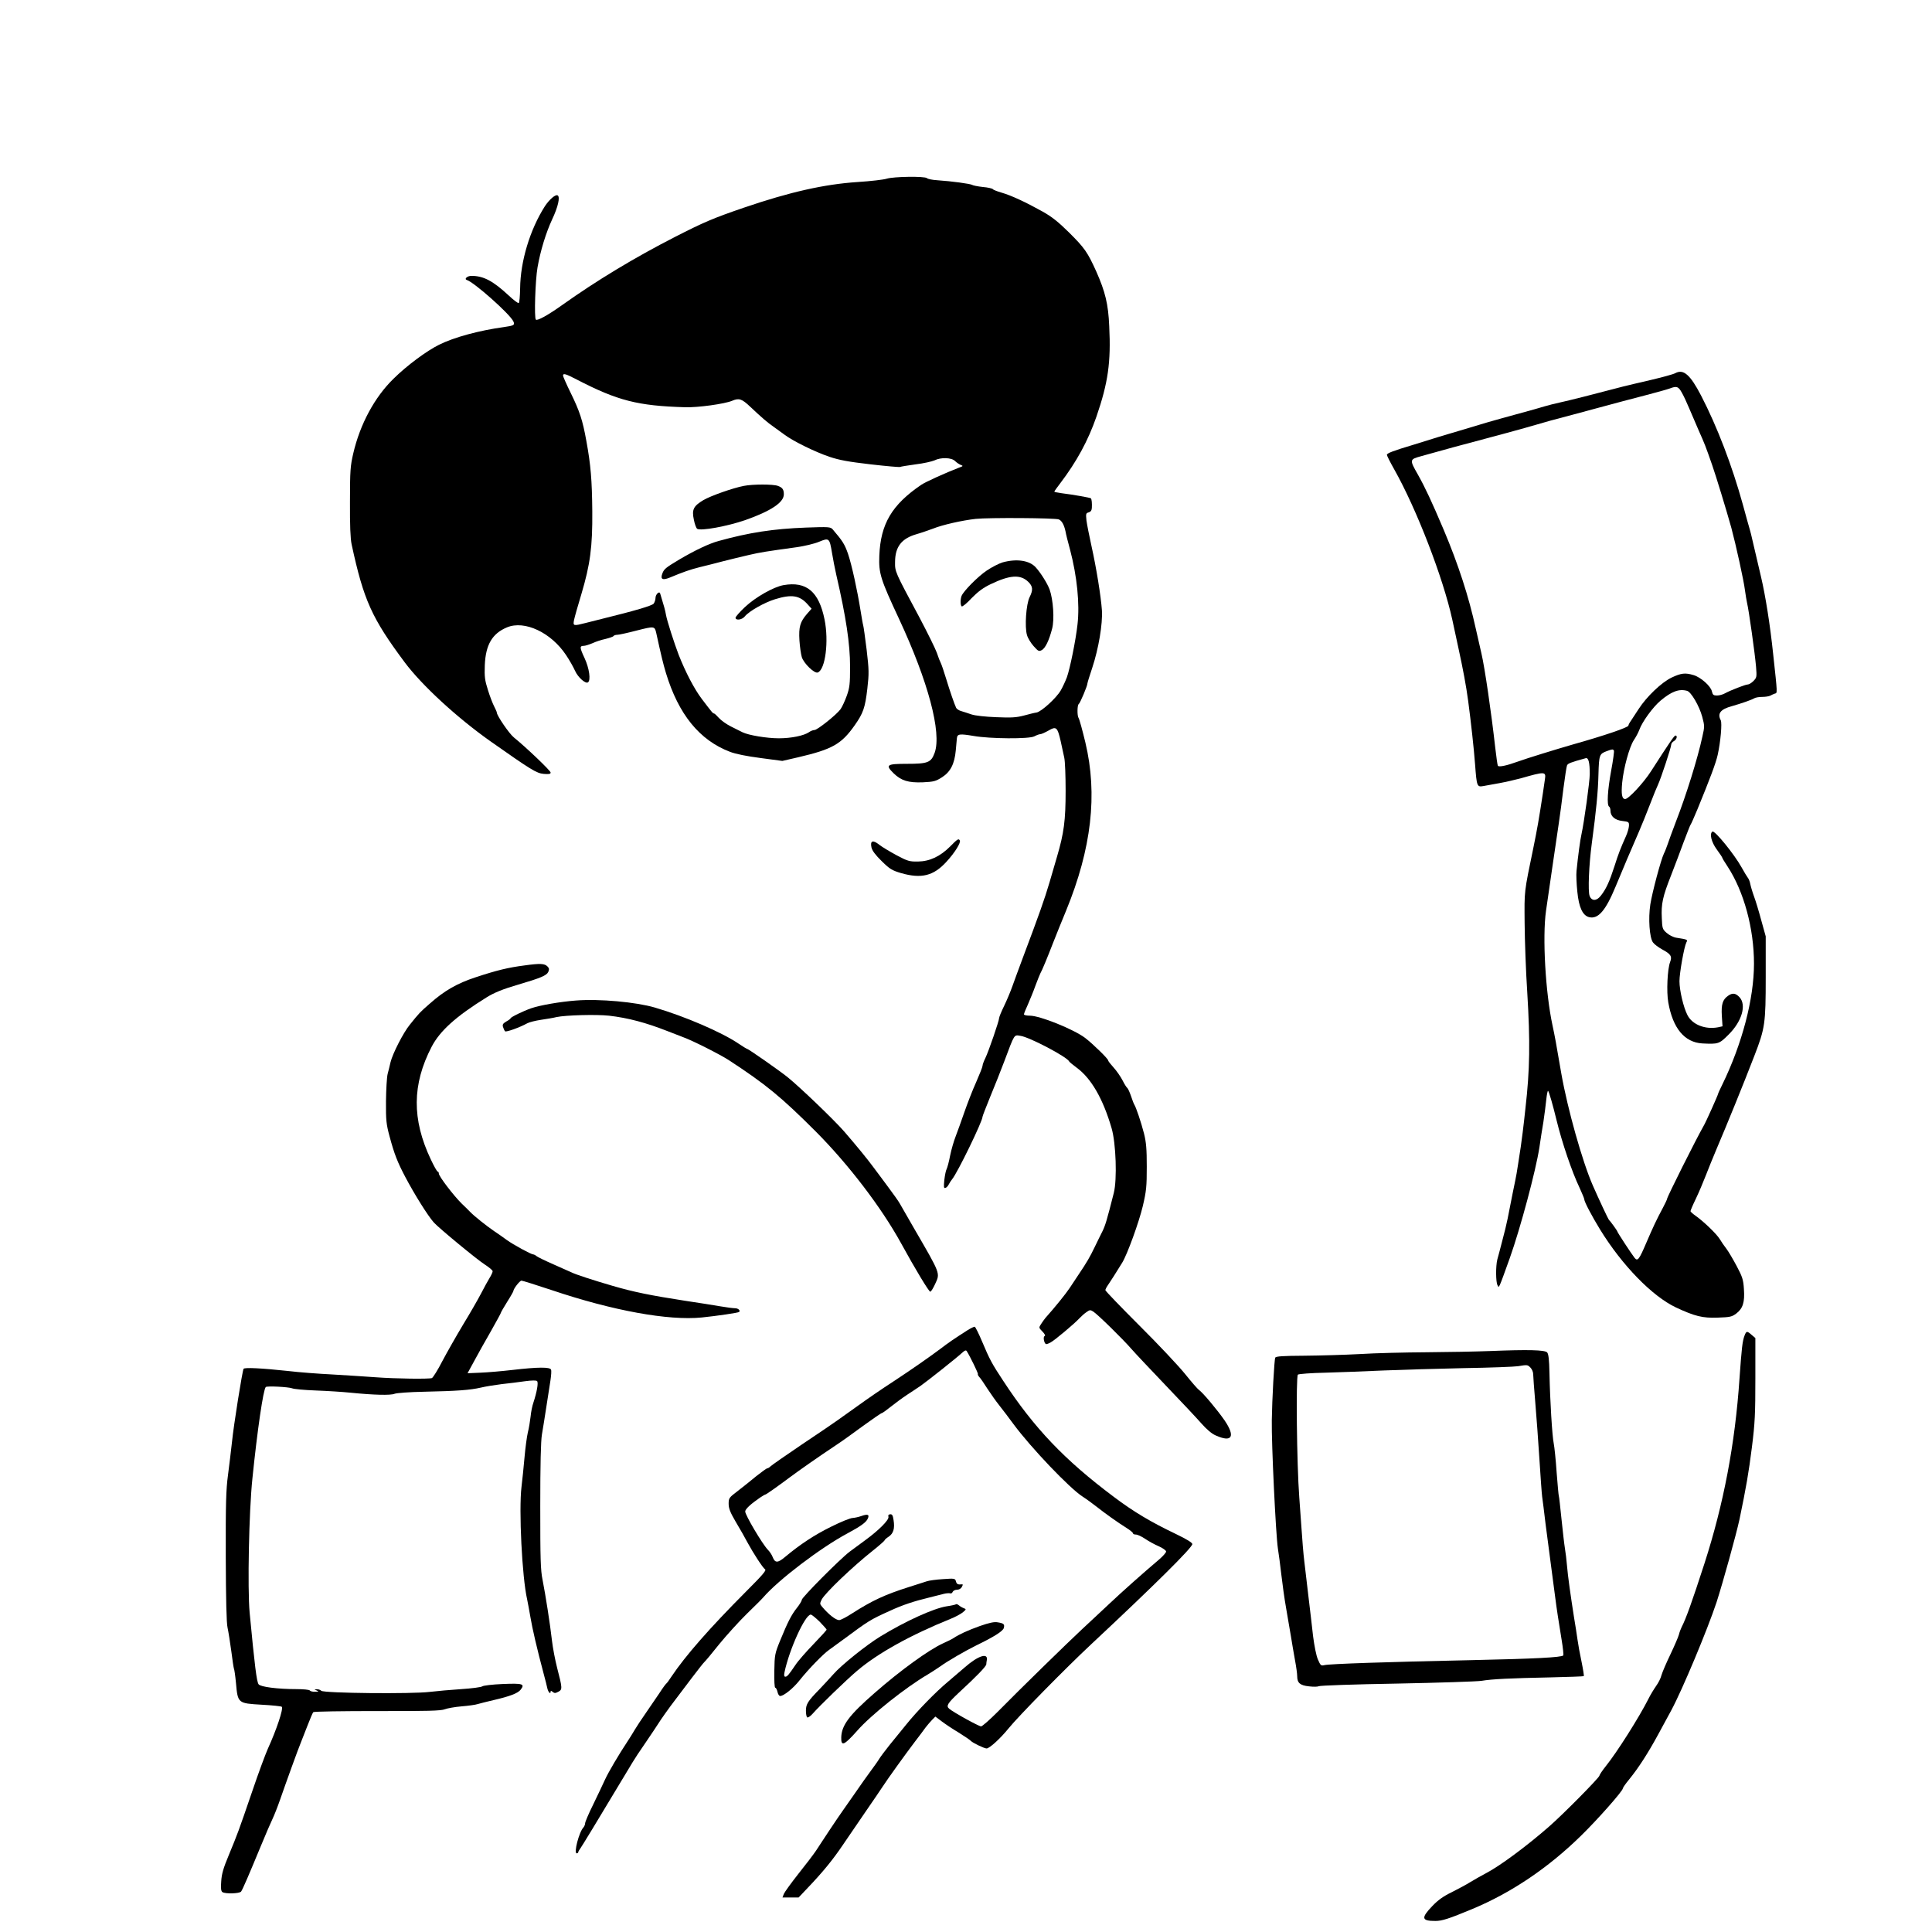 <?xml version="1.0" standalone="no"?>
<!DOCTYPE svg PUBLIC "-//W3C//DTD SVG 20010904//EN"
 "http://www.w3.org/TR/2001/REC-SVG-20010904/DTD/svg10.dtd">
<svg version="1.0" xmlns="http://www.w3.org/2000/svg"
 width="1400pt" height="1400pt" viewBox="0 0 1400 1400"
 preserveAspectRatio="xMidYMid meet">

<g transform="translate(0,1400) scale(0.1,-0.1)"
fill="#000000" stroke="none">
<path d="M6425 12705 c-22 -7 -116 -18 -210 -24 -242 -16 -491 -72 -825 -186
-222 -76 -292 -106 -499 -212 -295 -151 -568 -316 -818 -494 -101 -72 -180
-116 -190 -105 -13 12 -4 287 12 378 21 121 61 251 106 348 43 91 59 163 40
174 -15 10 -61 -30 -93 -79 -108 -170 -177 -398 -179 -595 -1 -55 -5 -103 -10
-106 -5 -3 -38 22 -73 55 -114 106 -183 142 -270 142 -30 0 -55 -23 -33 -30
52 -16 305 -240 336 -298 14 -28 6 -33 -67 -43 -181 -25 -362 -74 -470 -128
-91 -45 -234 -151 -330 -246 -137 -133 -243 -330 -292 -541 -21 -90 -24 -124
-24 -350 -1 -169 3 -269 12 -310 87 -403 145 -533 385 -855 125 -167 377 -399
620 -571 296 -208 334 -232 387 -237 39 -3 50 -1 50 10 0 13 -178 183 -266
254 -34 27 -124 159 -124 181 0 5 -9 24 -19 44 -10 19 -31 72 -45 118 -23 72
-26 98 -23 180 6 148 53 230 161 275 127 53 319 -37 428 -201 25 -37 54 -89
65 -114 21 -47 75 -95 93 -84 23 14 10 103 -24 176 -36 77 -37 89 -5 89 10 0
38 9 62 19 23 11 66 25 95 31 28 7 55 16 58 21 3 5 15 9 27 9 12 0 76 14 141
31 126 32 130 32 141 -16 37 -169 50 -223 71 -293 91 -299 243 -486 464 -570
41 -16 122 -32 222 -45 l157 -21 113 26 c249 58 315 95 412 233 61 87 75 126
91 264 13 113 12 136 -5 283 -11 88 -22 168 -25 177 -3 9 -11 57 -19 106 -23
145 -63 329 -91 412 -24 69 -39 93 -111 177 -16 18 -28 19 -193 13 -239 -9
-412 -36 -633 -97 -70 -19 -171 -67 -288 -136 -95 -57 -108 -67 -120 -99 -16
-42 0 -52 52 -31 101 42 147 58 218 76 41 10 118 29 170 43 52 13 136 34 185
45 86 20 126 26 350 57 55 8 127 25 160 39 73 30 76 28 94 -80 7 -44 21 -115
31 -159 71 -307 100 -501 100 -665 0 -127 -3 -153 -24 -212 -13 -36 -33 -80
-45 -97 -29 -40 -168 -151 -189 -151 -10 0 -28 -7 -40 -16 -37 -25 -128 -44
-218 -44 -87 0 -220 22 -264 44 -14 7 -51 26 -84 42 -32 16 -71 44 -87 62 -15
17 -31 32 -35 32 -8 0 -13 6 -89 106 -54 72 -116 190 -167 319 -32 84 -85 248
-92 290 -6 34 -14 63 -42 154 -6 21 -34 -6 -34 -33 0 -12 -6 -30 -13 -40 -11
-15 -137 -52 -377 -111 -30 -8 -82 -21 -115 -29 -90 -23 -94 -23 -85 22 4 20
28 105 53 187 64 215 81 343 79 600 -2 225 -11 336 -43 510 -27 150 -48 214
-113 347 -31 63 -56 120 -56 126 0 19 18 14 99 -28 297 -154 443 -191 786
-201 92 -3 287 24 341 47 49 21 70 14 130 -43 87 -82 127 -116 169 -145 22
-16 58 -42 80 -58 61 -46 219 -124 325 -160 75 -25 138 -36 300 -55 113 -13
208 -21 212 -19 4 3 55 11 113 19 58 7 119 21 137 29 46 23 123 21 149 -5 11
-11 29 -23 41 -28 19 -7 18 -9 -13 -20 -98 -38 -240 -102 -273 -124 -213 -145
-295 -283 -304 -514 -5 -128 8 -169 143 -458 211 -453 310 -824 258 -970 -26
-71 -48 -80 -203 -80 -145 0 -156 -8 -94 -69 55 -53 106 -69 211 -65 80 4 93
7 140 37 61 39 90 97 99 194 3 35 7 74 8 88 3 32 20 34 121 17 119 -21 402
-23 440 -3 17 9 36 16 44 16 8 0 34 12 59 26 56 33 65 25 88 -76 9 -41 21 -95
26 -120 6 -25 10 -133 10 -240 0 -216 -12 -307 -63 -480 -17 -58 -41 -141 -54
-185 -36 -122 -74 -229 -191 -540 -31 -82 -66 -179 -79 -215 -13 -36 -39 -99
-59 -140 -20 -41 -36 -80 -36 -88 0 -19 -76 -241 -100 -290 -11 -22 -20 -47
-20 -55 0 -8 -21 -61 -46 -118 -26 -57 -64 -156 -86 -219 -22 -63 -50 -142
-63 -175 -13 -33 -31 -95 -40 -139 -8 -43 -20 -87 -25 -97 -6 -10 -13 -46 -17
-80 -5 -51 -4 -61 8 -57 8 2 19 14 24 25 6 12 17 28 24 37 39 46 221 421 221
454 0 5 25 69 55 143 31 74 76 188 101 254 78 208 71 196 118 189 64 -8 341
-154 354 -186 2 -4 26 -24 53 -44 106 -77 192 -226 254 -439 32 -108 41 -373
16 -470 -51 -201 -61 -233 -81 -275 -10 -19 -35 -71 -56 -114 -37 -77 -58
-113 -120 -205 -16 -24 -44 -67 -63 -95 -28 -42 -107 -140 -175 -216 -7 -8
-21 -28 -31 -43 -18 -28 -18 -28 9 -56 17 -17 23 -30 16 -33 -14 -4 -3 -58 12
-58 5 0 19 5 31 12 28 14 174 137 207 173 14 15 37 36 52 46 25 18 29 18 50 5
33 -21 216 -201 274 -268 27 -31 139 -150 249 -265 110 -115 227 -239 260
-277 39 -44 76 -76 105 -88 118 -53 144 -9 64 109 -52 75 -157 201 -186 221
-10 7 -55 59 -100 115 -45 56 -193 214 -330 350 -136 136 -248 252 -248 258 0
5 8 22 19 37 17 24 61 94 103 162 37 60 122 295 149 409 26 110 29 143 29 286
0 129 -4 177 -20 241 -21 82 -58 191 -70 209 -4 6 -15 34 -24 62 -10 29 -22
55 -27 59 -5 3 -21 28 -35 56 -14 27 -43 69 -65 93 -21 23 -39 46 -39 51 0 12
-111 120 -167 163 -82 62 -327 161 -400 161 -24 0 -43 4 -43 10 0 5 13 38 29
72 15 35 40 95 54 135 15 40 31 80 36 90 12 20 50 112 93 223 33 84 54 135 93
230 185 451 230 843 140 1220 -21 87 -43 169 -50 179 -10 17 -9 93 2 99 10 7
63 132 63 150 0 5 16 56 35 113 46 139 76 318 70 416 -7 101 -40 307 -76 468
-16 72 -32 154 -36 183 -5 49 -4 54 16 59 14 4 22 14 23 32 2 34 -1 64 -7 70
-6 5 -131 27 -212 37 -29 4 -53 9 -53 11 0 3 19 30 43 61 118 155 202 309 262
482 85 247 106 395 93 656 -7 162 -29 250 -94 397 -63 139 -84 170 -198 283
-76 75 -123 113 -191 151 -120 67 -227 117 -297 137 -31 9 -60 20 -63 25 -3 5
-36 13 -73 16 -37 4 -71 11 -77 15 -11 8 -148 27 -254 34 -35 2 -68 9 -74 15
-15 15 -241 12 -292 -4z m1248 -2469 c22 -10 38 -40 48 -86 3 -19 18 -79 33
-133 51 -194 71 -393 54 -542 -13 -117 -55 -322 -77 -383 -11 -29 -31 -72 -45
-96 -33 -56 -139 -152 -174 -159 -15 -2 -56 -12 -92 -22 -53 -14 -90 -17 -200
-12 -80 3 -153 11 -180 20 -25 9 -58 19 -74 24 -16 4 -32 15 -37 23 -12 25
-45 119 -74 215 -15 50 -32 99 -37 109 -6 11 -19 44 -29 75 -11 31 -68 146
-126 256 -180 336 -178 331 -177 405 1 108 47 168 155 199 35 10 89 29 119 40
69 28 212 60 310 71 93 10 579 7 603 -4z"/>
<path d="M7266 9925 c-27 -8 -80 -35 -118 -61 -64 -44 -165 -146 -180 -182
-10 -25 -9 -70 1 -76 5 -4 38 23 72 60 46 47 84 75 136 100 141 68 217 73 274
18 34 -33 36 -59 10 -111 -25 -49 -37 -216 -19 -275 6 -22 28 -58 48 -80 33
-37 38 -40 59 -29 26 14 53 70 75 155 18 67 8 210 -18 284 -16 43 -63 119
-100 160 -45 51 -138 65 -240 37z"/>
<path d="M12140 11296 c-14 -8 -95 -30 -180 -50 -85 -20 -173 -40 -195 -46
-208 -55 -402 -104 -459 -116 -37 -8 -89 -21 -115 -29 -25 -8 -107 -31 -181
-51 -74 -20 -178 -49 -230 -64 -52 -16 -129 -39 -170 -51 -41 -12 -124 -37
-185 -55 -60 -19 -141 -44 -180 -56 -150 -45 -195 -62 -195 -74 0 -6 24 -54
53 -105 162 -287 355 -787 421 -1090 7 -35 27 -127 44 -204 34 -156 56 -273
71 -385 21 -160 41 -340 50 -460 12 -160 14 -164 60 -156 20 4 72 13 116 21
44 8 114 24 155 35 175 50 184 50 175 -7 -3 -21 -10 -67 -15 -103 -29 -190
-41 -258 -68 -390 -69 -334 -66 -309 -64 -550 1 -124 9 -349 19 -500 22 -361
19 -561 -13 -840 -13 -124 -29 -250 -34 -280 -5 -30 -14 -89 -20 -130 -6 -41
-15 -93 -20 -115 -8 -37 -23 -112 -55 -275 -7 -36 -25 -110 -40 -165 -14 -55
-30 -115 -35 -132 -12 -49 -11 -162 1 -185 12 -23 5 -39 90 197 76 214 188
631 214 800 7 50 20 133 29 185 8 52 17 126 21 163 4 38 10 66 13 62 7 -6 35
-104 62 -215 39 -160 111 -372 166 -487 18 -40 34 -77 34 -83 0 -18 55 -122
115 -220 160 -260 378 -483 549 -564 137 -64 193 -78 303 -74 90 3 103 6 135
30 48 37 62 82 55 178 -4 66 -11 88 -52 165 -26 49 -59 105 -74 125 -15 19
-37 51 -49 71 -23 38 -117 128 -175 169 -20 14 -37 29 -37 34 0 4 17 45 39 90
21 44 53 119 71 166 18 47 52 130 75 185 81 190 197 475 278 685 77 199 82
233 82 570 l0 295 -32 115 c-17 64 -41 143 -53 175 -12 33 -24 74 -27 90 -3
17 -11 37 -18 45 -6 8 -27 42 -45 75 -52 94 -195 270 -211 259 -23 -14 -8 -76
31 -129 22 -30 40 -57 40 -60 0 -3 17 -32 38 -63 119 -182 192 -450 192 -705
0 -255 -86 -581 -229 -875 -17 -34 -31 -65 -31 -68 0 -7 -88 -204 -103 -229
-56 -98 -267 -519 -267 -533 0 -4 -13 -32 -29 -62 -47 -87 -75 -148 -121 -255
-52 -122 -63 -137 -85 -110 -23 29 -125 185 -125 191 0 5 -50 75 -61 84 -5 5
-70 143 -117 250 -75 171 -183 554 -228 810 -39 228 -47 271 -64 350 -51 237
-74 640 -47 830 26 178 75 519 92 630 9 58 24 173 34 255 11 83 22 158 26 168
6 15 24 22 136 53 20 5 29 -32 29 -115 0 -54 -41 -350 -60 -436 -9 -39 -25
-156 -36 -267 -3 -26 0 -93 6 -150 11 -114 39 -172 85 -184 66 -16 120 47 192
221 46 112 117 279 170 400 19 44 55 132 79 195 24 63 51 129 59 145 21 45 95
269 95 288 0 9 9 21 20 27 20 11 28 40 11 40 -9 0 -46 -55 -176 -257 -54 -85
-164 -203 -188 -203 -24 0 -30 35 -22 119 10 105 52 258 84 307 15 22 33 56
40 75 20 57 98 165 154 212 80 67 134 87 192 71 29 -7 89 -110 110 -188 17
-64 18 -71 1 -144 -34 -158 -118 -427 -192 -617 -25 -66 -52 -139 -59 -161 -8
-23 -20 -55 -28 -70 -21 -43 -84 -278 -98 -367 -16 -103 -6 -242 19 -276 10
-14 40 -36 67 -51 63 -34 73 -50 57 -92 -19 -50 -27 -214 -13 -292 33 -187
117 -289 246 -297 117 -6 123 -4 191 64 97 96 131 215 79 271 -28 30 -51 33
-83 10 -39 -27 -50 -62 -45 -145 l5 -76 -32 -7 c-93 -18 -187 19 -222 88 -29
56 -58 179 -58 246 0 60 34 250 50 281 11 20 10 21 -73 34 -21 3 -52 19 -70
35 -30 26 -32 33 -35 108 -5 102 6 154 68 311 27 69 68 178 91 241 24 63 46
120 50 125 5 6 26 56 49 110 91 222 133 333 147 395 21 95 33 231 22 251 -26
49 -1 80 81 102 69 20 140 44 162 57 10 6 36 10 58 10 22 0 48 4 58 9 9 5 24
12 33 15 19 5 20 -8 -12 286 -22 211 -56 425 -88 560 -29 123 -49 208 -62 265
-6 28 -15 64 -20 80 -5 17 -28 98 -50 180 -78 282 -186 564 -302 788 -79 152
-128 195 -187 163z m47 -141 c13 -22 37 -74 54 -115 17 -41 49 -115 70 -163
41 -92 47 -106 96 -247 27 -77 104 -329 139 -455 32 -119 91 -385 99 -455 4
-30 11 -71 15 -90 12 -47 57 -366 65 -462 6 -74 5 -78 -19 -103 -14 -14 -32
-25 -41 -25 -17 0 -125 -42 -167 -65 -14 -8 -40 -15 -56 -15 -26 0 -31 5 -37
30 -8 38 -81 103 -133 118 -60 18 -89 15 -159 -18 -73 -35 -181 -138 -239
-228 -20 -31 -45 -69 -55 -84 -11 -15 -19 -31 -19 -36 0 -13 -176 -73 -400
-136 -125 -36 -336 -101 -405 -126 -77 -28 -134 -40 -141 -29 -3 5 -11 64 -19
132 -28 251 -76 580 -100 682 -8 33 -26 114 -41 180 -51 233 -127 466 -232
715 -88 207 -133 304 -188 402 -61 107 -60 109 23 132 27 7 75 21 108 30 56
16 121 34 485 131 74 20 187 51 251 70 64 19 133 38 155 43 21 6 140 37 264
71 124 34 288 77 365 97 77 20 156 42 175 49 50 19 62 15 87 -30z m-492 -2594
c3 -5 -6 -71 -20 -146 -26 -142 -32 -249 -15 -260 6 -3 10 -17 10 -29 0 -41
32 -69 86 -75 47 -6 49 -7 48 -36 -1 -17 -11 -51 -22 -75 -38 -85 -54 -125
-84 -220 -34 -105 -58 -159 -95 -207 -31 -43 -69 -45 -84 -5 -13 32 -5 228 16
382 32 238 45 372 48 498 4 143 7 149 60 169 41 15 45 15 52 4z"/>
<path d="M5390 10479 c-79 -15 -240 -72 -293 -103 -72 -43 -85 -69 -69 -142 6
-32 17 -61 24 -66 26 -17 217 18 348 63 187 66 280 128 280 187 0 35 -10 49
-43 61 -33 13 -182 13 -247 0z"/>
<path d="M5678 9760 c-73 -13 -203 -87 -280 -159 -37 -35 -68 -70 -68 -77 0
-22 47 -16 67 9 30 38 144 102 220 125 120 37 178 28 236 -38 l28 -31 -32 -36
c-51 -59 -62 -95 -56 -193 3 -47 11 -101 17 -121 13 -45 92 -122 116 -112 55
21 81 226 49 384 -41 202 -131 278 -297 249z"/>
<path d="M6885 7866 c-72 -72 -148 -108 -233 -109 -62 -1 -75 3 -156 46 -48
26 -105 60 -125 76 -46 37 -67 29 -56 -20 5 -23 29 -55 74 -99 59 -58 74 -67
141 -87 147 -42 235 -20 328 82 60 65 107 140 97 155 -9 15 -16 11 -70 -44z"/>
<path d="M3800 7004 c-117 -15 -200 -35 -354 -86 -134 -44 -226 -97 -332 -191
-70 -61 -76 -67 -144 -152 -47 -57 -125 -210 -140 -272 -5 -24 -15 -62 -21
-85 -6 -24 -11 -113 -12 -198 -1 -138 2 -166 26 -255 34 -127 57 -186 114
-294 67 -127 164 -282 207 -330 36 -40 312 -268 370 -305 31 -20 56 -41 56
-48 0 -7 -10 -29 -22 -48 -12 -19 -40 -71 -63 -115 -23 -44 -81 -145 -130
-225 -48 -80 -115 -198 -149 -262 -33 -65 -68 -120 -76 -124 -22 -8 -264 -5
-410 6 -69 5 -208 14 -310 20 -102 5 -246 16 -320 25 -195 21 -318 27 -325 16
-9 -16 -72 -409 -84 -531 -7 -63 -20 -171 -29 -240 -14 -104 -17 -202 -16
-590 1 -310 5 -482 13 -515 6 -27 18 -103 27 -169 8 -65 17 -122 19 -127 3 -4
10 -52 15 -105 13 -147 14 -147 186 -157 76 -4 142 -11 146 -15 13 -13 -38
-166 -101 -304 -17 -38 -68 -175 -112 -305 -103 -301 -108 -313 -170 -463 -41
-98 -53 -140 -56 -194 -4 -50 -1 -71 9 -77 21 -14 124 -11 135 4 11 14 58 124
144 332 34 83 72 170 84 195 12 25 37 88 55 140 38 110 133 373 149 410 5 14
27 68 47 120 20 52 40 99 44 103 4 5 213 8 464 8 365 -1 463 2 489 13 18 7 73
17 121 21 48 4 102 11 119 17 18 5 68 18 112 28 121 28 178 50 198 76 32 42
16 47 -131 41 -73 -3 -140 -11 -147 -17 -8 -6 -76 -15 -152 -20 -76 -5 -178
-14 -228 -20 -125 -16 -769 -10 -787 8 -6 6 -21 12 -32 11 -21 0 -21 0 -1 -9
17 -7 15 -9 -12 -9 -17 -1 -35 4 -38 9 -3 6 -48 10 -98 10 -134 0 -260 16
-273 35 -14 19 -28 131 -65 520 -16 174 -5 732 20 970 36 353 79 647 97 664 9
9 162 1 190 -9 14 -6 91 -13 172 -16 81 -3 194 -10 252 -16 170 -17 290 -20
319 -8 15 6 110 13 216 15 236 5 333 12 410 30 33 8 101 19 150 25 50 5 125
15 169 21 52 7 82 7 88 1 11 -11 -2 -81 -27 -157 -8 -22 -17 -67 -20 -100 -4
-33 -12 -85 -20 -115 -7 -30 -18 -111 -24 -180 -6 -69 -16 -165 -22 -215 -20
-166 4 -655 41 -815 5 -25 16 -83 24 -130 13 -79 48 -230 96 -410 11 -41 23
-87 26 -103 6 -28 24 -48 24 -26 0 8 4 8 15 -1 13 -11 20 -10 41 1 30 16 30
24 -9 174 -14 55 -31 143 -37 195 -14 124 -47 333 -68 440 -15 73 -17 151 -17
535 0 302 4 473 12 520 7 39 21 129 32 200 11 72 24 158 30 193 5 35 8 69 4
77 -7 20 -97 19 -278 -2 -77 -9 -182 -18 -234 -20 l-93 -4 48 88 c26 48 80
146 121 216 40 71 73 131 73 135 0 3 20 38 45 78 25 39 45 75 45 78 0 16 46
76 59 76 7 0 106 -31 220 -69 442 -149 845 -222 1086 -198 109 11 265 34 271
40 11 11 -7 27 -30 27 -13 0 -61 6 -107 14 -46 8 -160 26 -254 40 -252 39
-374 64 -525 108 -138 40 -270 83 -299 98 -9 4 -65 29 -126 56 -60 26 -117 54
-126 61 -8 7 -20 13 -25 13 -15 0 -145 71 -191 104 -23 17 -65 47 -94 66 -53
36 -143 108 -169 135 -8 9 -37 37 -64 63 -58 57 -166 198 -166 218 0 8 -4 14
-8 14 -5 0 -27 39 -50 88 -138 291 -136 544 6 817 60 115 176 220 397 357 54
34 120 61 230 93 163 48 206 66 218 92 8 19 7 27 -6 40 -21 21 -52 23 -167 7z"/>
<path d="M4175 6750 c-117 -9 -261 -34 -325 -56 -58 -20 -150 -65 -150 -73 0
-3 -14 -14 -31 -23 -25 -15 -29 -22 -24 -40 4 -13 11 -27 15 -31 7 -8 107 28
161 58 15 8 59 19 99 25 39 6 91 14 113 20 67 14 287 20 380 10 138 -16 267
-50 427 -113 41 -16 91 -35 111 -43 69 -25 265 -124 330 -166 268 -175 380
-267 630 -517 238 -239 477 -552 619 -811 103 -188 201 -350 211 -350 6 0 21
25 35 55 37 81 43 67 -152 403 -49 85 -96 166 -104 181 -8 15 -47 70 -86 122
-38 52 -86 115 -105 141 -41 56 -121 154 -211 258 -72 83 -318 319 -409 393
-62 50 -287 207 -296 207 -3 0 -31 17 -62 38 -121 82 -388 197 -606 261 -137
40 -401 64 -570 51z"/>
<path d="M7013 4362 c-108 -69 -139 -91 -201 -138 -73 -55 -211 -151 -325
-226 -109 -71 -189 -126 -289 -198 -50 -36 -109 -78 -132 -94 -23 -17 -137
-94 -255 -173 -117 -79 -220 -151 -228 -159 -8 -8 -18 -14 -23 -14 -5 0 -41
-26 -80 -57 -38 -32 -99 -80 -135 -108 -62 -47 -65 -51 -65 -92 0 -33 11 -62
51 -130 29 -48 68 -117 87 -153 40 -74 110 -182 126 -192 11 -7 -17 -40 -140
-163 -263 -264 -438 -464 -539 -615 -16 -25 -33 -48 -38 -51 -4 -3 -27 -34
-50 -70 -24 -35 -67 -99 -97 -142 -30 -43 -66 -97 -80 -121 -14 -24 -37 -61
-51 -82 -65 -98 -141 -227 -165 -280 -15 -33 -53 -113 -85 -179 -33 -66 -59
-128 -59 -137 0 -9 -6 -23 -12 -30 -32 -33 -72 -188 -49 -188 6 0 11 4 11 8 0
4 7 17 15 27 12 17 100 160 379 625 11 19 54 85 96 145 41 61 80 118 85 127
22 36 86 126 130 183 25 33 80 105 121 160 42 55 81 105 87 110 7 6 56 64 109
131 54 66 144 165 200 220 57 55 111 109 120 120 109 126 414 358 608 462 97
52 136 80 148 107 14 30 1 36 -47 19 -20 -7 -48 -13 -63 -14 -16 0 -85 -28
-155 -63 -120 -59 -225 -128 -335 -220 -52 -44 -72 -44 -89 0 -6 16 -21 39
-35 53 -41 43 -164 251 -164 277 0 17 38 53 108 101 18 12 35 22 38 22 6 0 91
60 179 126 73 54 207 148 332 231 40 26 129 90 198 141 69 50 130 92 135 92 4
0 32 20 62 44 30 24 85 65 123 90 39 25 81 54 95 63 45 31 264 205 296 235 25
23 34 27 40 16 24 -38 84 -161 80 -165 -2 -3 2 -12 10 -21 9 -9 35 -47 59 -85
24 -37 63 -92 87 -122 24 -30 70 -91 103 -136 126 -170 406 -464 500 -524 28
-18 73 -51 101 -73 62 -49 153 -114 217 -154 26 -16 47 -34 47 -39 0 -5 9 -9
21 -9 12 0 42 -14 67 -31 25 -17 70 -42 99 -54 29 -13 53 -30 53 -38 0 -8 -23
-34 -51 -58 -118 -100 -261 -227 -362 -322 -60 -56 -147 -138 -195 -182 -100
-93 -460 -444 -612 -599 -58 -58 -112 -106 -121 -106 -16 0 -203 103 -231 128
-24 20 -11 40 70 116 126 116 199 191 199 206 0 8 2 20 3 25 15 63 -61 39
-161 -49 -26 -23 -79 -68 -118 -101 -87 -72 -225 -213 -306 -314 -33 -40 -86
-106 -118 -145 -31 -39 -65 -84 -75 -100 -9 -16 -38 -56 -63 -90 -25 -34 -73
-101 -107 -151 -34 -49 -75 -108 -91 -130 -16 -22 -60 -87 -98 -144 -37 -57
-83 -125 -100 -152 -18 -27 -76 -103 -128 -168 -52 -66 -99 -131 -105 -145
l-10 -26 59 0 58 0 69 73 c107 112 181 203 251 307 35 52 109 160 164 240 55
80 112 163 126 185 35 54 163 232 232 323 31 40 66 87 78 104 13 17 34 41 47
55 l24 24 45 -34 c25 -19 80 -56 124 -82 43 -27 83 -54 88 -60 12 -14 97 -55
114 -55 21 0 100 72 159 145 71 88 412 435 597 608 458 428 735 702 735 728 0
10 -40 35 -117 72 -184 88 -307 161 -453 271 -355 266 -576 497 -801 841 -81
123 -97 152 -153 285 -24 57 -48 105 -53 106 -4 1 -27 -10 -50 -24z"/>
<path d="M12642 4323 c-16 -42 -21 -89 -37 -313 -32 -474 -115 -909 -254
-1340 -92 -284 -134 -400 -165 -460 -7 -14 -16 -38 -20 -55 -4 -16 -32 -81
-61 -142 -30 -62 -59 -130 -65 -151 -5 -22 -23 -57 -39 -79 -16 -23 -42 -65
-56 -94 -66 -131 -227 -386 -310 -489 -24 -30 -44 -60 -45 -67 0 -14 -266
-283 -365 -369 -161 -141 -357 -286 -455 -337 -36 -19 -87 -48 -115 -65 -27
-17 -88 -50 -134 -73 -62 -30 -100 -57 -143 -102 -82 -86 -77 -107 23 -107 48
0 96 15 269 87 280 117 546 295 786 530 119 116 304 325 304 344 0 5 20 34 45
64 69 85 136 189 210 325 37 69 80 148 95 175 81 150 263 586 329 785 46 143
142 489 166 600 48 230 67 340 90 523 22 174 25 242 25 497 l0 294 -27 23
c-33 29 -38 29 -51 -4z"/>
<path d="M10800 4210 c-102 -4 -311 -8 -465 -9 -154 -1 -370 -6 -480 -13 -110
-6 -291 -11 -403 -12 -155 -1 -205 -4 -211 -14 -7 -11 -23 -307 -25 -452 -3
-168 29 -832 44 -930 6 -36 17 -121 25 -190 8 -69 23 -179 35 -245 11 -66 27
-158 35 -205 7 -47 21 -123 29 -170 9 -47 16 -99 16 -116 0 -49 20 -67 86 -74
33 -4 64 -3 70 1 6 5 260 14 565 19 305 6 581 15 614 20 79 13 207 19 499 25
132 3 241 7 243 9 2 2 -5 48 -16 102 -12 55 -25 128 -30 164 -5 36 -16 108
-25 160 -25 159 -45 301 -51 375 -3 39 -10 95 -15 125 -5 30 -16 127 -25 214
-9 87 -17 162 -19 165 -2 3 -9 80 -16 171 -6 91 -16 185 -21 210 -11 51 -27
309 -31 510 -2 100 -7 139 -17 150 -17 18 -138 21 -411 10z m290 -120 c11 -11
20 -32 20 -47 0 -16 7 -107 15 -203 8 -96 22 -281 30 -410 8 -129 17 -253 20
-275 3 -22 15 -112 25 -200 11 -88 29 -225 40 -305 11 -80 24 -179 29 -220 12
-95 25 -176 47 -312 10 -59 15 -110 12 -114 -15 -14 -200 -24 -663 -34 -618
-13 -1031 -27 -1067 -36 -26 -6 -29 -3 -48 41 -12 27 -26 99 -35 169 -7 66
-23 198 -34 291 -11 94 -24 208 -30 255 -6 47 -15 159 -21 250 -6 91 -13 185
-15 210 -18 237 -25 874 -10 889 6 5 96 12 200 14 105 3 294 10 420 16 127 5
388 13 580 17 193 3 370 10 395 14 68 11 69 11 90 -10z"/>
<path d="M6438 3008 c5 -22 -71 -98 -167 -168 -34 -25 -86 -63 -114 -84 -70
-53 -347 -332 -347 -349 0 -8 -16 -34 -35 -58 -40 -50 -67 -103 -123 -240 -37
-91 -39 -102 -41 -217 -1 -72 1 -122 7 -122 5 0 12 -13 16 -30 3 -16 12 -30
19 -30 26 0 95 55 142 115 63 79 171 191 215 221 19 14 61 44 92 67 195 144
200 148 348 215 91 42 173 69 285 96 39 10 85 21 103 26 19 5 40 6 47 4 7 -3
15 2 18 10 4 9 18 16 31 16 15 0 30 8 36 21 9 16 8 20 -2 18 -27 -3 -36 2 -41
22 -6 21 -10 22 -94 16 -48 -3 -101 -10 -118 -16 -16 -5 -73 -24 -125 -40
-180 -57 -271 -100 -418 -194 -40 -26 -81 -47 -91 -47 -25 0 -77 41 -124 97
-17 20 -17 23 -3 52 25 48 225 239 369 353 48 38 87 73 87 76 0 4 13 16 30 27
34 23 45 59 35 120 -5 34 -10 43 -24 42 -12 -1 -17 -7 -13 -19z m-499 -759
c28 -29 51 -55 51 -58 0 -4 -43 -51 -96 -106 -53 -55 -112 -122 -130 -150 -48
-71 -60 -85 -73 -85 -9 0 -11 10 -6 33 34 163 149 417 190 417 7 0 35 -23 64
-51z"/>
<path d="M6928 2375 c-3 -3 -34 -10 -69 -15 -94 -15 -297 -107 -479 -218 -100
-61 -284 -208 -341 -274 -26 -29 -71 -78 -100 -108 -85 -87 -99 -109 -99 -156
0 -24 4 -46 10 -49 5 -3 23 9 39 27 50 57 242 243 321 310 150 128 388 260
680 378 30 12 68 32 85 45 27 22 28 25 10 31 -11 4 -27 13 -36 21 -9 7 -18 11
-21 8z"/>
<path d="M7100 2217 c-86 -31 -148 -59 -190 -87 -8 -6 -44 -24 -80 -40 -103
-48 -305 -194 -490 -356 -186 -162 -241 -235 -244 -323 -2 -69 20 -60 116 48
100 114 349 312 509 406 28 17 70 44 93 60 50 37 180 112 261 152 126 61 193
103 199 126 7 27 0 34 -44 41 -25 5 -61 -3 -130 -27z"/>
</g>
</svg>
